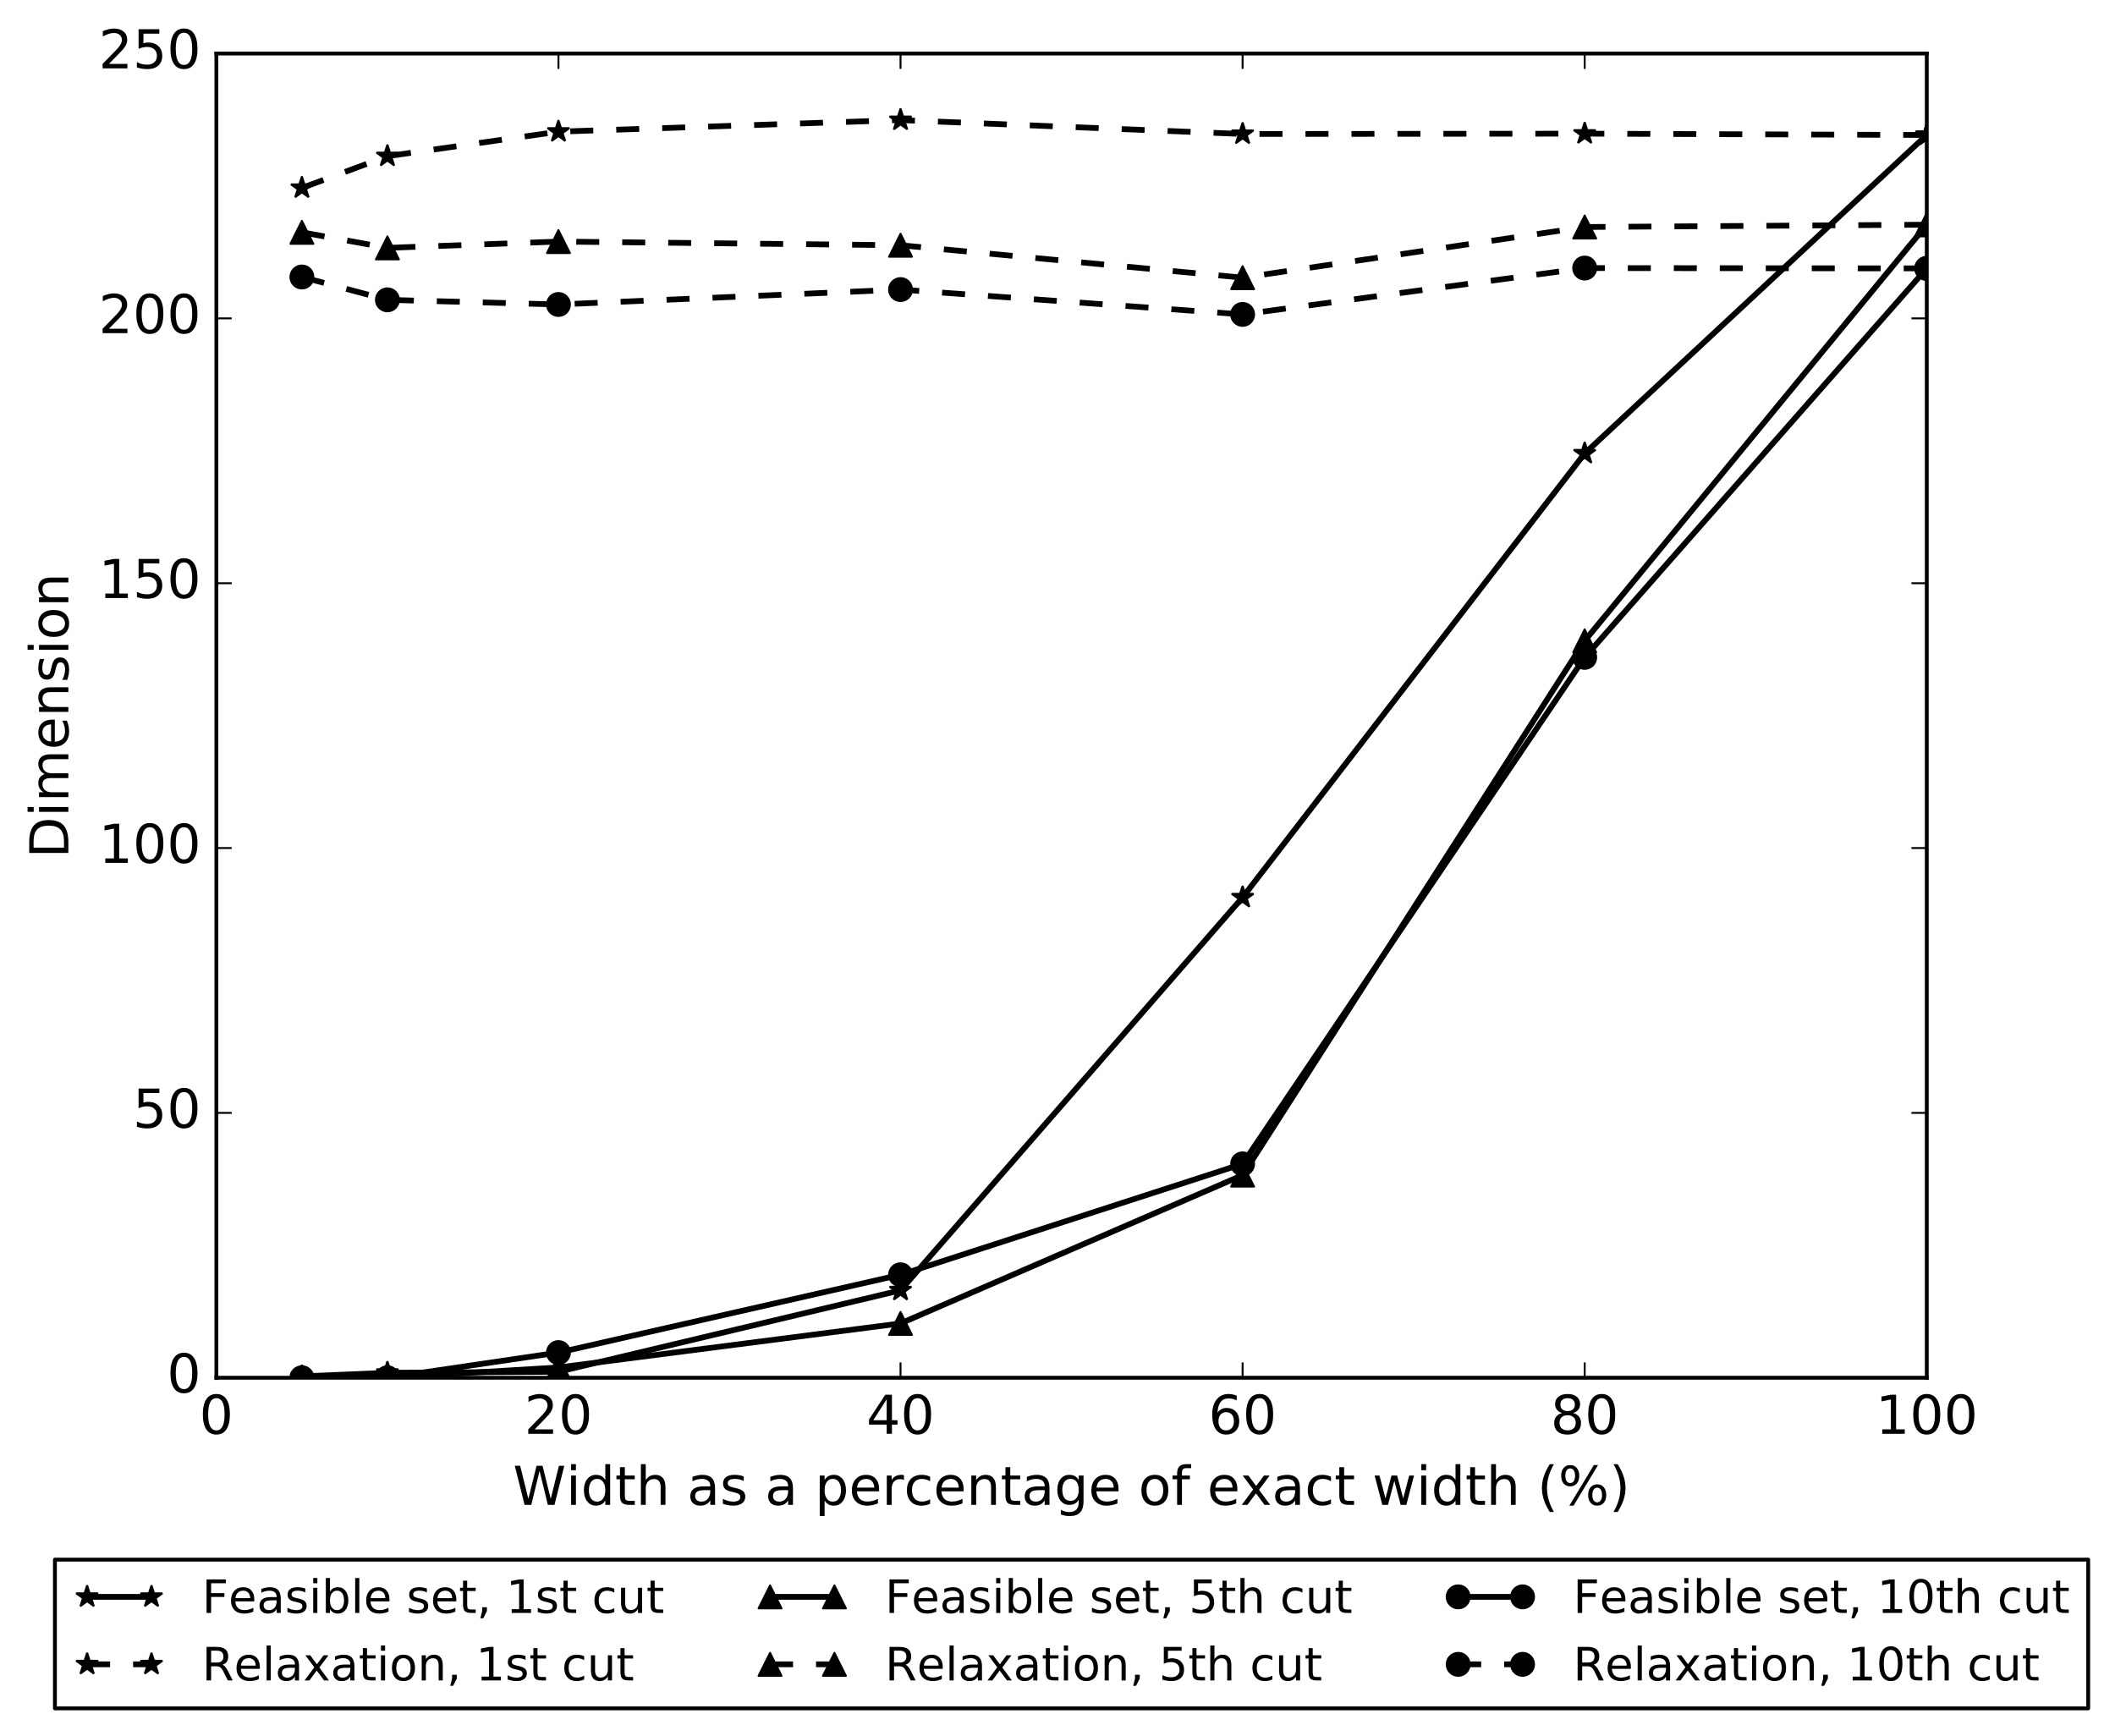 <?xml version="1.0" encoding="utf-8" standalone="no"?>
<!DOCTYPE svg PUBLIC "-//W3C//DTD SVG 1.1//EN"
  "http://www.w3.org/Graphics/SVG/1.1/DTD/svg11.dtd">
<!-- Created with matplotlib (http://matplotlib.org/) -->
<svg height="453pt" version="1.1" viewBox="0 0 552 453" width="552pt" xmlns="http://www.w3.org/2000/svg" xmlns:xlink="http://www.w3.org/1999/xlink">
 <defs>
  <style type="text/css">
*{stroke-linecap:butt;stroke-linejoin:round;stroke-miterlimit:100000;}
  </style>
 </defs>
 <g id="figure_1">
  <g id="patch_1">
   <path d="M 0 453.097 
L 552.259 453.097 
L 552.259 -0 
L 0 -0 
z
" style="fill:#ffffff;"/>
  </g>
  <g id="axes_1">
   <g id="patch_2">
    <path d="M 56.472 359.575 
L 502.872 359.575 
L 502.872 13.975 
L 56.472 13.975 
z
" style="fill:#ffffff;"/>
   </g>
   <g id="line2d_1">
    <path clip-path="url(#pdaacdad140)" d="M 78.792 359.229 
L 101.112 358.279 
L 145.752 358.019 
L 235.032 336.765 
L 324.312 234.208 
L 413.592 118.346 
L 502.872 35.229 
" style="fill:none;stroke:#000000;stroke-linecap:round;stroke-width:1.5;"/>
    <defs>
     <path d="M 0 -3 
L -0.674 -0.927 
L -2.853 -0.927 
L -1.09 0.354 
L -1.763 2.427 
L -0 1.146 
L 1.763 2.427 
L 1.09 0.354 
L 2.853 -0.927 
L 0.674 -0.927 
z
" id="m566829f3aa" style="stroke:#000000;stroke-linejoin:bevel;stroke-width:0.5;"/>
    </defs>
    <g clip-path="url(#pdaacdad140)">
     <use style="stroke:#000000;stroke-linejoin:bevel;stroke-width:0.5;" x="78.792" xlink:href="#m566829f3aa" y="359.229"/>
     <use style="stroke:#000000;stroke-linejoin:bevel;stroke-width:0.5;" x="101.112" xlink:href="#m566829f3aa" y="358.279"/>
     <use style="stroke:#000000;stroke-linejoin:bevel;stroke-width:0.5;" x="145.752" xlink:href="#m566829f3aa" y="358.019"/>
     <use style="stroke:#000000;stroke-linejoin:bevel;stroke-width:0.5;" x="235.032" xlink:href="#m566829f3aa" y="336.765"/>
     <use style="stroke:#000000;stroke-linejoin:bevel;stroke-width:0.5;" x="324.312" xlink:href="#m566829f3aa" y="234.208"/>
     <use style="stroke:#000000;stroke-linejoin:bevel;stroke-width:0.5;" x="413.592" xlink:href="#m566829f3aa" y="118.346"/>
     <use style="stroke:#000000;stroke-linejoin:bevel;stroke-width:0.5;" x="502.872" xlink:href="#m566829f3aa" y="35.229"/>
    </g>
   </g>
   <g id="line2d_2">
    <path clip-path="url(#pdaacdad140)" d="M 78.792 49.053 
L 101.112 40.759 
L 145.752 34.365 
L 235.032 31.341 
L 324.312 34.97 
L 413.592 34.883 
L 502.872 35.229 
" style="fill:none;stroke:#000000;stroke-dasharray:6,6;stroke-dashoffset:0.0;stroke-width:1.5;"/>
    <g clip-path="url(#pdaacdad140)">
     <use style="stroke:#000000;stroke-linejoin:bevel;stroke-width:0.5;" x="78.792" xlink:href="#m566829f3aa" y="49.053"/>
     <use style="stroke:#000000;stroke-linejoin:bevel;stroke-width:0.5;" x="101.112" xlink:href="#m566829f3aa" y="40.759"/>
     <use style="stroke:#000000;stroke-linejoin:bevel;stroke-width:0.5;" x="145.752" xlink:href="#m566829f3aa" y="34.365"/>
     <use style="stroke:#000000;stroke-linejoin:bevel;stroke-width:0.5;" x="235.032" xlink:href="#m566829f3aa" y="31.341"/>
     <use style="stroke:#000000;stroke-linejoin:bevel;stroke-width:0.5;" x="324.312" xlink:href="#m566829f3aa" y="34.97"/>
     <use style="stroke:#000000;stroke-linejoin:bevel;stroke-width:0.5;" x="413.592" xlink:href="#m566829f3aa" y="34.883"/>
     <use style="stroke:#000000;stroke-linejoin:bevel;stroke-width:0.5;" x="502.872" xlink:href="#m566829f3aa" y="35.229"/>
    </g>
   </g>
   <g id="line2d_3">
    <path clip-path="url(#pdaacdad140)" d="M 78.792 359.575 
L 101.112 359.575 
L 145.752 356.896 
L 235.032 345.405 
L 324.312 306.698 
L 413.592 167.248 
L 502.872 58.643 
" style="fill:none;stroke:#000000;stroke-linecap:round;stroke-width:1.5;"/>
    <defs>
     <path d="M 0 -3 
L -3 3 
L 3 3 
z
" id="m445c140afd" style="stroke:#000000;stroke-linejoin:miter;stroke-width:0.5;"/>
    </defs>
    <g clip-path="url(#pdaacdad140)">
     <use style="stroke:#000000;stroke-linejoin:miter;stroke-width:0.5;" x="78.792" xlink:href="#m445c140afd" y="359.575"/>
     <use style="stroke:#000000;stroke-linejoin:miter;stroke-width:0.5;" x="101.112" xlink:href="#m445c140afd" y="359.575"/>
     <use style="stroke:#000000;stroke-linejoin:miter;stroke-width:0.5;" x="145.752" xlink:href="#m445c140afd" y="356.896"/>
     <use style="stroke:#000000;stroke-linejoin:miter;stroke-width:0.5;" x="235.032" xlink:href="#m445c140afd" y="345.405"/>
     <use style="stroke:#000000;stroke-linejoin:miter;stroke-width:0.5;" x="324.312" xlink:href="#m445c140afd" y="306.698"/>
     <use style="stroke:#000000;stroke-linejoin:miter;stroke-width:0.5;" x="413.592" xlink:href="#m445c140afd" y="167.248"/>
     <use style="stroke:#000000;stroke-linejoin:miter;stroke-width:0.5;" x="502.872" xlink:href="#m445c140afd" y="58.643"/>
    </g>
   </g>
   <g id="line2d_4">
    <path clip-path="url(#pdaacdad140)" d="M 78.792 60.631 
L 101.112 64.691 
L 145.752 63.05 
L 235.032 64 
L 324.312 72.467 
L 413.592 59.248 
L 502.872 58.643 
" style="fill:none;stroke:#000000;stroke-dasharray:6,6;stroke-dashoffset:0.0;stroke-width:1.5;"/>
    <g clip-path="url(#pdaacdad140)">
     <use style="stroke:#000000;stroke-linejoin:miter;stroke-width:0.5;" x="78.792" xlink:href="#m445c140afd" y="60.631"/>
     <use style="stroke:#000000;stroke-linejoin:miter;stroke-width:0.5;" x="101.112" xlink:href="#m445c140afd" y="64.691"/>
     <use style="stroke:#000000;stroke-linejoin:miter;stroke-width:0.5;" x="145.752" xlink:href="#m445c140afd" y="63.05"/>
     <use style="stroke:#000000;stroke-linejoin:miter;stroke-width:0.5;" x="235.032" xlink:href="#m445c140afd" y="64"/>
     <use style="stroke:#000000;stroke-linejoin:miter;stroke-width:0.5;" x="324.312" xlink:href="#m445c140afd" y="72.467"/>
     <use style="stroke:#000000;stroke-linejoin:miter;stroke-width:0.5;" x="413.592" xlink:href="#m445c140afd" y="59.248"/>
     <use style="stroke:#000000;stroke-linejoin:miter;stroke-width:0.5;" x="502.872" xlink:href="#m445c140afd" y="58.643"/>
    </g>
   </g>
   <g id="line2d_5">
    <path clip-path="url(#pdaacdad140)" d="M 78.792 359.575 
L 101.112 359.575 
L 145.752 353.008 
L 235.032 332.704 
L 324.312 303.76 
L 413.592 171.568 
L 502.872 70.048 
" style="fill:none;stroke:#000000;stroke-linecap:round;stroke-width:1.5;"/>
    <defs>
     <path d="M 0 3 
C 0.796 3 1.559 2.684 2.121 2.121 
C 2.684 1.559 3 0.796 3 0 
C 3 -0.796 2.684 -1.559 2.121 -2.121 
C 1.559 -2.684 0.796 -3 0 -3 
C -0.796 -3 -1.559 -2.684 -2.121 -2.121 
C -2.684 -1.559 -3 -0.796 -3 0 
C -3 0.796 -2.684 1.559 -2.121 2.121 
C -1.559 2.684 -0.796 3 0 3 
z
" id="m421a8155ed" style="stroke:#000000;stroke-width:0.5;"/>
    </defs>
    <g clip-path="url(#pdaacdad140)">
     <use style="stroke:#000000;stroke-width:0.5;" x="78.792" xlink:href="#m421a8155ed" y="359.575"/>
     <use style="stroke:#000000;stroke-width:0.5;" x="101.112" xlink:href="#m421a8155ed" y="359.575"/>
     <use style="stroke:#000000;stroke-width:0.5;" x="145.752" xlink:href="#m421a8155ed" y="353.008"/>
     <use style="stroke:#000000;stroke-width:0.5;" x="235.032" xlink:href="#m421a8155ed" y="332.704"/>
     <use style="stroke:#000000;stroke-width:0.5;" x="324.312" xlink:href="#m421a8155ed" y="303.76"/>
     <use style="stroke:#000000;stroke-width:0.5;" x="413.592" xlink:href="#m421a8155ed" y="171.568"/>
     <use style="stroke:#000000;stroke-width:0.5;" x="502.872" xlink:href="#m421a8155ed" y="70.048"/>
    </g>
   </g>
   <g id="line2d_6">
    <path clip-path="url(#pdaacdad140)" d="M 78.792 72.295 
L 101.112 78.256 
L 145.752 79.466 
L 235.032 75.578 
L 324.312 82.058 
L 413.592 69.962 
L 502.872 70.048 
" style="fill:none;stroke:#000000;stroke-dasharray:6,6;stroke-dashoffset:0.0;stroke-width:1.5;"/>
    <g clip-path="url(#pdaacdad140)">
     <use style="stroke:#000000;stroke-width:0.5;" x="78.792" xlink:href="#m421a8155ed" y="72.295"/>
     <use style="stroke:#000000;stroke-width:0.5;" x="101.112" xlink:href="#m421a8155ed" y="78.256"/>
     <use style="stroke:#000000;stroke-width:0.5;" x="145.752" xlink:href="#m421a8155ed" y="79.466"/>
     <use style="stroke:#000000;stroke-width:0.5;" x="235.032" xlink:href="#m421a8155ed" y="75.578"/>
     <use style="stroke:#000000;stroke-width:0.5;" x="324.312" xlink:href="#m421a8155ed" y="82.058"/>
     <use style="stroke:#000000;stroke-width:0.5;" x="413.592" xlink:href="#m421a8155ed" y="69.962"/>
     <use style="stroke:#000000;stroke-width:0.5;" x="502.872" xlink:href="#m421a8155ed" y="70.048"/>
    </g>
   </g>
   <g id="patch_3">
    <path d="M 56.472 13.975 
L 502.872 13.975 
" style="fill:none;stroke:#000000;stroke-linecap:square;stroke-linejoin:miter;"/>
   </g>
   <g id="patch_4">
    <path d="M 502.872 359.575 
L 502.872 13.975 
" style="fill:none;stroke:#000000;stroke-linecap:square;stroke-linejoin:miter;"/>
   </g>
   <g id="patch_5">
    <path d="M 56.472 359.575 
L 502.872 359.575 
" style="fill:none;stroke:#000000;stroke-linecap:square;stroke-linejoin:miter;"/>
   </g>
   <g id="patch_6">
    <path d="M 56.472 359.575 
L 56.472 13.975 
" style="fill:none;stroke:#000000;stroke-linecap:square;stroke-linejoin:miter;"/>
   </g>
   <g id="matplotlib.axis_1">
    <g id="xtick_1">
     <g id="line2d_7">
      <defs>
       <path d="M 0 0 
L 0 -4 
" id="m28aece5204" style="stroke:#000000;stroke-width:0.5;"/>
      </defs>
      <g>
       <use style="stroke:#000000;stroke-width:0.5;" x="56.472" xlink:href="#m28aece5204" y="359.575"/>
      </g>
     </g>
     <g id="line2d_8">
      <defs>
       <path d="M 0 0 
L 0 4 
" id="ma432ca78ce" style="stroke:#000000;stroke-width:0.5;"/>
      </defs>
      <g>
       <use style="stroke:#000000;stroke-width:0.5;" x="56.472" xlink:href="#ma432ca78ce" y="13.975"/>
      </g>
     </g>
     <g id="text_1">
      <!-- 0 -->
      <defs>
       <path d="M 31.781 66.406 
Q 24.172 66.406 20.328 58.906 
Q 16.5 51.422 16.5 36.375 
Q 16.5 21.391 20.328 13.891 
Q 24.172 6.391 31.781 6.391 
Q 39.453 6.391 43.281 13.891 
Q 47.125 21.391 47.125 36.375 
Q 47.125 51.422 43.281 58.906 
Q 39.453 66.406 31.781 66.406 
M 31.781 74.219 
Q 44.047 74.219 50.516 64.516 
Q 56.984 54.828 56.984 36.375 
Q 56.984 17.969 50.516 8.266 
Q 44.047 -1.422 31.781 -1.422 
Q 19.531 -1.422 13.062 8.266 
Q 6.594 17.969 6.594 36.375 
Q 6.594 54.828 13.062 64.516 
Q 19.531 74.219 31.781 74.219 
" id="BitstreamVeraSans-Roman-30"/>
      </defs>
      <g transform="translate(52.018 374.212)scale(0.14 -0.14)">
       <use xlink:href="#BitstreamVeraSans-Roman-30"/>
      </g>
     </g>
    </g>
    <g id="xtick_2">
     <g id="line2d_9">
      <g>
       <use style="stroke:#000000;stroke-width:0.5;" x="145.752" xlink:href="#m28aece5204" y="359.575"/>
      </g>
     </g>
     <g id="line2d_10">
      <g>
       <use style="stroke:#000000;stroke-width:0.5;" x="145.752" xlink:href="#ma432ca78ce" y="13.975"/>
      </g>
     </g>
     <g id="text_2">
      <!-- 20 -->
      <defs>
       <path d="M 19.188 8.297 
L 53.609 8.297 
L 53.609 0 
L 7.328 0 
L 7.328 8.297 
Q 12.938 14.109 22.625 23.891 
Q 32.328 33.688 34.812 36.531 
Q 39.547 41.844 41.422 45.531 
Q 43.312 49.219 43.312 52.781 
Q 43.312 58.594 39.234 62.25 
Q 35.156 65.922 28.609 65.922 
Q 23.969 65.922 18.812 64.312 
Q 13.672 62.703 7.812 59.422 
L 7.812 69.391 
Q 13.766 71.781 18.938 73 
Q 24.125 74.219 28.422 74.219 
Q 39.75 74.219 46.484 68.547 
Q 53.219 62.891 53.219 53.422 
Q 53.219 48.922 51.531 44.891 
Q 49.859 40.875 45.406 35.406 
Q 44.188 33.984 37.641 27.219 
Q 31.109 20.453 19.188 8.297 
" id="BitstreamVeraSans-Roman-32"/>
      </defs>
      <g transform="translate(136.844 374.212)scale(0.14 -0.14)">
       <use xlink:href="#BitstreamVeraSans-Roman-32"/>
       <use x="63.623" xlink:href="#BitstreamVeraSans-Roman-30"/>
      </g>
     </g>
    </g>
    <g id="xtick_3">
     <g id="line2d_11">
      <g>
       <use style="stroke:#000000;stroke-width:0.5;" x="235.032" xlink:href="#m28aece5204" y="359.575"/>
      </g>
     </g>
     <g id="line2d_12">
      <g>
       <use style="stroke:#000000;stroke-width:0.5;" x="235.032" xlink:href="#ma432ca78ce" y="13.975"/>
      </g>
     </g>
     <g id="text_3">
      <!-- 40 -->
      <defs>
       <path d="M 37.797 64.312 
L 12.891 25.391 
L 37.797 25.391 
z
M 35.203 72.906 
L 47.609 72.906 
L 47.609 25.391 
L 58.016 25.391 
L 58.016 17.188 
L 47.609 17.188 
L 47.609 0 
L 37.797 0 
L 37.797 17.188 
L 4.891 17.188 
L 4.891 26.703 
z
" id="BitstreamVeraSans-Roman-34"/>
      </defs>
      <g transform="translate(226.124 374.212)scale(0.14 -0.14)">
       <use xlink:href="#BitstreamVeraSans-Roman-34"/>
       <use x="63.623" xlink:href="#BitstreamVeraSans-Roman-30"/>
      </g>
     </g>
    </g>
    <g id="xtick_4">
     <g id="line2d_13">
      <g>
       <use style="stroke:#000000;stroke-width:0.5;" x="324.312" xlink:href="#m28aece5204" y="359.575"/>
      </g>
     </g>
     <g id="line2d_14">
      <g>
       <use style="stroke:#000000;stroke-width:0.5;" x="324.312" xlink:href="#ma432ca78ce" y="13.975"/>
      </g>
     </g>
     <g id="text_4">
      <!-- 60 -->
      <defs>
       <path d="M 33.016 40.375 
Q 26.375 40.375 22.484 35.828 
Q 18.609 31.297 18.609 23.391 
Q 18.609 15.531 22.484 10.953 
Q 26.375 6.391 33.016 6.391 
Q 39.656 6.391 43.531 10.953 
Q 47.406 15.531 47.406 23.391 
Q 47.406 31.297 43.531 35.828 
Q 39.656 40.375 33.016 40.375 
M 52.594 71.297 
L 52.594 62.312 
Q 48.875 64.062 45.094 64.984 
Q 41.312 65.922 37.594 65.922 
Q 27.828 65.922 22.672 59.328 
Q 17.531 52.734 16.797 39.406 
Q 19.672 43.656 24.016 45.922 
Q 28.375 48.188 33.594 48.188 
Q 44.578 48.188 50.953 41.516 
Q 57.328 34.859 57.328 23.391 
Q 57.328 12.156 50.688 5.359 
Q 44.047 -1.422 33.016 -1.422 
Q 20.359 -1.422 13.672 8.266 
Q 6.984 17.969 6.984 36.375 
Q 6.984 53.656 15.188 63.938 
Q 23.391 74.219 37.203 74.219 
Q 40.922 74.219 44.703 73.484 
Q 48.484 72.75 52.594 71.297 
" id="BitstreamVeraSans-Roman-36"/>
      </defs>
      <g transform="translate(315.404 374.212)scale(0.14 -0.14)">
       <use xlink:href="#BitstreamVeraSans-Roman-36"/>
       <use x="63.623" xlink:href="#BitstreamVeraSans-Roman-30"/>
      </g>
     </g>
    </g>
    <g id="xtick_5">
     <g id="line2d_15">
      <g>
       <use style="stroke:#000000;stroke-width:0.5;" x="413.592" xlink:href="#m28aece5204" y="359.575"/>
      </g>
     </g>
     <g id="line2d_16">
      <g>
       <use style="stroke:#000000;stroke-width:0.5;" x="413.592" xlink:href="#ma432ca78ce" y="13.975"/>
      </g>
     </g>
     <g id="text_5">
      <!-- 80 -->
      <defs>
       <path d="M 31.781 34.625 
Q 24.75 34.625 20.719 30.859 
Q 16.703 27.094 16.703 20.516 
Q 16.703 13.922 20.719 10.156 
Q 24.75 6.391 31.781 6.391 
Q 38.812 6.391 42.859 10.172 
Q 46.922 13.969 46.922 20.516 
Q 46.922 27.094 42.891 30.859 
Q 38.875 34.625 31.781 34.625 
M 21.922 38.812 
Q 15.578 40.375 12.031 44.719 
Q 8.5 49.078 8.5 55.328 
Q 8.5 64.062 14.719 69.141 
Q 20.953 74.219 31.781 74.219 
Q 42.672 74.219 48.875 69.141 
Q 55.078 64.062 55.078 55.328 
Q 55.078 49.078 51.531 44.719 
Q 48 40.375 41.703 38.812 
Q 48.828 37.156 52.797 32.312 
Q 56.781 27.484 56.781 20.516 
Q 56.781 9.906 50.312 4.234 
Q 43.844 -1.422 31.781 -1.422 
Q 19.734 -1.422 13.25 4.234 
Q 6.781 9.906 6.781 20.516 
Q 6.781 27.484 10.781 32.312 
Q 14.797 37.156 21.922 38.812 
M 18.312 54.391 
Q 18.312 48.734 21.844 45.562 
Q 25.391 42.391 31.781 42.391 
Q 38.141 42.391 41.719 45.562 
Q 45.312 48.734 45.312 54.391 
Q 45.312 60.062 41.719 63.234 
Q 38.141 66.406 31.781 66.406 
Q 25.391 66.406 21.844 63.234 
Q 18.312 60.062 18.312 54.391 
" id="BitstreamVeraSans-Roman-38"/>
      </defs>
      <g transform="translate(404.684 374.212)scale(0.14 -0.14)">
       <use xlink:href="#BitstreamVeraSans-Roman-38"/>
       <use x="63.623" xlink:href="#BitstreamVeraSans-Roman-30"/>
      </g>
     </g>
    </g>
    <g id="xtick_6">
     <g id="line2d_17">
      <g>
       <use style="stroke:#000000;stroke-width:0.5;" x="502.872" xlink:href="#m28aece5204" y="359.575"/>
      </g>
     </g>
     <g id="line2d_18">
      <g>
       <use style="stroke:#000000;stroke-width:0.5;" x="502.872" xlink:href="#ma432ca78ce" y="13.975"/>
      </g>
     </g>
     <g id="text_6">
      <!-- 100 -->
      <defs>
       <path d="M 12.406 8.297 
L 28.516 8.297 
L 28.516 63.922 
L 10.984 60.406 
L 10.984 69.391 
L 28.422 72.906 
L 38.281 72.906 
L 38.281 8.297 
L 54.391 8.297 
L 54.391 0 
L 12.406 0 
z
" id="BitstreamVeraSans-Roman-31"/>
      </defs>
      <g transform="translate(489.511 374.212)scale(0.14 -0.14)">
       <use xlink:href="#BitstreamVeraSans-Roman-31"/>
       <use x="63.623" xlink:href="#BitstreamVeraSans-Roman-30"/>
       <use x="127.246" xlink:href="#BitstreamVeraSans-Roman-30"/>
      </g>
     </g>
    </g>
    <g id="text_7">
     <!-- Width as a percentage of exact width (%) -->
     <defs>
      <path id="BitstreamVeraSans-Roman-20"/>
      <path d="M 72.703 32.078 
Q 68.453 32.078 66.031 28.469 
Q 63.625 24.859 63.625 18.406 
Q 63.625 12.062 66.031 8.422 
Q 68.453 4.781 72.703 4.781 
Q 76.859 4.781 79.266 8.422 
Q 81.688 12.062 81.688 18.406 
Q 81.688 24.812 79.266 28.438 
Q 76.859 32.078 72.703 32.078 
M 72.703 38.281 
Q 80.422 38.281 84.953 32.906 
Q 89.5 27.547 89.5 18.406 
Q 89.5 9.281 84.938 3.922 
Q 80.375 -1.422 72.703 -1.422 
Q 64.891 -1.422 60.344 3.922 
Q 55.812 9.281 55.812 18.406 
Q 55.812 27.594 60.375 32.938 
Q 64.938 38.281 72.703 38.281 
M 22.312 68.016 
Q 18.109 68.016 15.688 64.375 
Q 13.281 60.75 13.281 54.391 
Q 13.281 47.953 15.672 44.328 
Q 18.062 40.719 22.312 40.719 
Q 26.562 40.719 28.969 44.328 
Q 31.391 47.953 31.391 54.391 
Q 31.391 60.688 28.953 64.344 
Q 26.516 68.016 22.312 68.016 
M 66.406 74.219 
L 74.219 74.219 
L 28.609 -1.422 
L 20.797 -1.422 
z
M 22.312 74.219 
Q 30.031 74.219 34.609 68.875 
Q 39.203 63.531 39.203 54.391 
Q 39.203 45.172 34.641 39.844 
Q 30.078 34.516 22.312 34.516 
Q 14.547 34.516 10.031 39.859 
Q 5.516 45.219 5.516 54.391 
Q 5.516 63.484 10.047 68.844 
Q 14.594 74.219 22.312 74.219 
" id="BitstreamVeraSans-Roman-25"/>
      <path d="M 54.891 54.688 
L 35.109 28.078 
L 55.906 0 
L 45.312 0 
L 29.391 21.484 
L 13.484 0 
L 2.875 0 
L 24.125 28.609 
L 4.688 54.688 
L 15.281 54.688 
L 29.781 35.203 
L 44.281 54.688 
z
" id="BitstreamVeraSans-Roman-78"/>
      <path d="M 54.891 33.016 
L 54.891 0 
L 45.906 0 
L 45.906 32.719 
Q 45.906 40.484 42.875 44.328 
Q 39.844 48.188 33.797 48.188 
Q 26.516 48.188 22.312 43.547 
Q 18.109 38.922 18.109 30.906 
L 18.109 0 
L 9.078 0 
L 9.078 54.688 
L 18.109 54.688 
L 18.109 46.188 
Q 21.344 51.125 25.703 53.562 
Q 30.078 56 35.797 56 
Q 45.219 56 50.047 50.172 
Q 54.891 44.344 54.891 33.016 
" id="BitstreamVeraSans-Roman-6e"/>
      <path d="M 41.109 46.297 
Q 39.594 47.172 37.812 47.578 
Q 36.031 48 33.891 48 
Q 26.266 48 22.188 43.047 
Q 18.109 38.094 18.109 28.812 
L 18.109 0 
L 9.078 0 
L 9.078 54.688 
L 18.109 54.688 
L 18.109 46.188 
Q 20.953 51.172 25.484 53.578 
Q 30.031 56 36.531 56 
Q 37.453 56 38.578 55.875 
Q 39.703 55.766 41.062 55.516 
z
" id="BitstreamVeraSans-Roman-72"/>
      <path d="M 30.609 48.391 
Q 23.391 48.391 19.188 42.75 
Q 14.984 37.109 14.984 27.297 
Q 14.984 17.484 19.156 11.844 
Q 23.344 6.203 30.609 6.203 
Q 37.797 6.203 41.984 11.859 
Q 46.188 17.531 46.188 27.297 
Q 46.188 37.016 41.984 42.703 
Q 37.797 48.391 30.609 48.391 
M 30.609 56 
Q 42.328 56 49.016 48.375 
Q 55.719 40.766 55.719 27.297 
Q 55.719 13.875 49.016 6.219 
Q 42.328 -1.422 30.609 -1.422 
Q 18.844 -1.422 12.172 6.219 
Q 5.516 13.875 5.516 27.297 
Q 5.516 40.766 12.172 48.375 
Q 18.844 56 30.609 56 
" id="BitstreamVeraSans-Roman-6f"/>
      <path d="M 31 75.875 
Q 24.469 64.656 21.281 53.656 
Q 18.109 42.672 18.109 31.391 
Q 18.109 20.125 21.312 9.062 
Q 24.516 -2 31 -13.188 
L 23.188 -13.188 
Q 15.875 -1.703 12.234 9.375 
Q 8.594 20.453 8.594 31.391 
Q 8.594 42.281 12.203 53.312 
Q 15.828 64.359 23.188 75.875 
z
" id="BitstreamVeraSans-Roman-28"/>
      <path d="M 4.203 54.688 
L 13.188 54.688 
L 24.422 12.016 
L 35.594 54.688 
L 46.188 54.688 
L 57.422 12.016 
L 68.609 54.688 
L 77.594 54.688 
L 63.281 0 
L 52.688 0 
L 40.922 44.828 
L 29.109 0 
L 18.5 0 
z
" id="BitstreamVeraSans-Roman-77"/>
      <path d="M 8.016 75.875 
L 15.828 75.875 
Q 23.141 64.359 26.781 53.312 
Q 30.422 42.281 30.422 31.391 
Q 30.422 20.453 26.781 9.375 
Q 23.141 -1.703 15.828 -13.188 
L 8.016 -13.188 
Q 14.5 -2 17.703 9.062 
Q 20.906 20.125 20.906 31.391 
Q 20.906 42.672 17.703 53.656 
Q 14.5 64.656 8.016 75.875 
" id="BitstreamVeraSans-Roman-29"/>
      <path d="M 45.406 27.984 
Q 45.406 37.75 41.375 43.109 
Q 37.359 48.484 30.078 48.484 
Q 22.859 48.484 18.828 43.109 
Q 14.797 37.75 14.797 27.984 
Q 14.797 18.266 18.828 12.891 
Q 22.859 7.516 30.078 7.516 
Q 37.359 7.516 41.375 12.891 
Q 45.406 18.266 45.406 27.984 
M 54.391 6.781 
Q 54.391 -7.172 48.188 -13.984 
Q 42 -20.797 29.203 -20.797 
Q 24.469 -20.797 20.266 -20.094 
Q 16.062 -19.391 12.109 -17.922 
L 12.109 -9.188 
Q 16.062 -11.328 19.922 -12.344 
Q 23.781 -13.375 27.781 -13.375 
Q 36.625 -13.375 41.016 -8.766 
Q 45.406 -4.156 45.406 5.172 
L 45.406 9.625 
Q 42.625 4.781 38.281 2.391 
Q 33.938 0 27.875 0 
Q 17.828 0 11.672 7.656 
Q 5.516 15.328 5.516 27.984 
Q 5.516 40.672 11.672 48.328 
Q 17.828 56 27.875 56 
Q 33.938 56 38.281 53.609 
Q 42.625 51.219 45.406 46.391 
L 45.406 54.688 
L 54.391 54.688 
z
" id="BitstreamVeraSans-Roman-67"/>
      <path d="M 9.422 54.688 
L 18.406 54.688 
L 18.406 0 
L 9.422 0 
z
M 9.422 75.984 
L 18.406 75.984 
L 18.406 64.594 
L 9.422 64.594 
z
" id="BitstreamVeraSans-Roman-69"/>
      <path d="M 54.891 33.016 
L 54.891 0 
L 45.906 0 
L 45.906 32.719 
Q 45.906 40.484 42.875 44.328 
Q 39.844 48.188 33.797 48.188 
Q 26.516 48.188 22.312 43.547 
Q 18.109 38.922 18.109 30.906 
L 18.109 0 
L 9.078 0 
L 9.078 75.984 
L 18.109 75.984 
L 18.109 46.188 
Q 21.344 51.125 25.703 53.562 
Q 30.078 56 35.797 56 
Q 45.219 56 50.047 50.172 
Q 54.891 44.344 54.891 33.016 
" id="BitstreamVeraSans-Roman-68"/>
      <path d="M 48.781 52.594 
L 48.781 44.188 
Q 44.969 46.297 41.141 47.344 
Q 37.312 48.391 33.406 48.391 
Q 24.656 48.391 19.812 42.844 
Q 14.984 37.312 14.984 27.297 
Q 14.984 17.281 19.812 11.734 
Q 24.656 6.203 33.406 6.203 
Q 37.312 6.203 41.141 7.25 
Q 44.969 8.297 48.781 10.406 
L 48.781 2.094 
Q 45.016 0.344 40.984 -0.531 
Q 36.969 -1.422 32.422 -1.422 
Q 20.062 -1.422 12.781 6.344 
Q 5.516 14.109 5.516 27.297 
Q 5.516 40.672 12.859 48.328 
Q 20.219 56 33.016 56 
Q 37.156 56 41.109 55.141 
Q 45.062 54.297 48.781 52.594 
" id="BitstreamVeraSans-Roman-63"/>
      <path d="M 3.328 72.906 
L 13.281 72.906 
L 28.609 11.281 
L 43.891 72.906 
L 54.984 72.906 
L 70.312 11.281 
L 85.594 72.906 
L 95.609 72.906 
L 77.297 0 
L 64.891 0 
L 49.516 63.281 
L 33.984 0 
L 21.578 0 
z
" id="BitstreamVeraSans-Roman-57"/>
      <path d="M 56.203 29.594 
L 56.203 25.203 
L 14.891 25.203 
Q 15.484 15.922 20.484 11.062 
Q 25.484 6.203 34.422 6.203 
Q 39.594 6.203 44.453 7.469 
Q 49.312 8.734 54.109 11.281 
L 54.109 2.781 
Q 49.266 0.734 44.188 -0.344 
Q 39.109 -1.422 33.891 -1.422 
Q 20.797 -1.422 13.156 6.188 
Q 5.516 13.812 5.516 26.812 
Q 5.516 40.234 12.766 48.109 
Q 20.016 56 32.328 56 
Q 43.359 56 49.781 48.891 
Q 56.203 41.797 56.203 29.594 
M 47.219 32.234 
Q 47.125 39.594 43.094 43.984 
Q 39.062 48.391 32.422 48.391 
Q 24.906 48.391 20.391 44.141 
Q 15.875 39.891 15.188 32.172 
z
" id="BitstreamVeraSans-Roman-65"/>
      <path d="M 45.406 46.391 
L 45.406 75.984 
L 54.391 75.984 
L 54.391 0 
L 45.406 0 
L 45.406 8.203 
Q 42.578 3.328 38.25 0.953 
Q 33.938 -1.422 27.875 -1.422 
Q 17.969 -1.422 11.734 6.484 
Q 5.516 14.406 5.516 27.297 
Q 5.516 40.188 11.734 48.094 
Q 17.969 56 27.875 56 
Q 33.938 56 38.25 53.625 
Q 42.578 51.266 45.406 46.391 
M 14.797 27.297 
Q 14.797 17.391 18.875 11.75 
Q 22.953 6.109 30.078 6.109 
Q 37.203 6.109 41.297 11.75 
Q 45.406 17.391 45.406 27.297 
Q 45.406 37.203 41.297 42.844 
Q 37.203 48.484 30.078 48.484 
Q 22.953 48.484 18.875 42.844 
Q 14.797 37.203 14.797 27.297 
" id="BitstreamVeraSans-Roman-64"/>
      <path d="M 18.312 70.219 
L 18.312 54.688 
L 36.812 54.688 
L 36.812 47.703 
L 18.312 47.703 
L 18.312 18.016 
Q 18.312 11.328 20.141 9.422 
Q 21.969 7.516 27.594 7.516 
L 36.812 7.516 
L 36.812 0 
L 27.594 0 
Q 17.188 0 13.234 3.875 
Q 9.281 7.766 9.281 18.016 
L 9.281 47.703 
L 2.688 47.703 
L 2.688 54.688 
L 9.281 54.688 
L 9.281 70.219 
z
" id="BitstreamVeraSans-Roman-74"/>
      <path d="M 37.109 75.984 
L 37.109 68.5 
L 28.516 68.5 
Q 23.688 68.5 21.797 66.547 
Q 19.922 64.594 19.922 59.516 
L 19.922 54.688 
L 34.719 54.688 
L 34.719 47.703 
L 19.922 47.703 
L 19.922 0 
L 10.891 0 
L 10.891 47.703 
L 2.297 47.703 
L 2.297 54.688 
L 10.891 54.688 
L 10.891 58.5 
Q 10.891 67.625 15.141 71.797 
Q 19.391 75.984 28.609 75.984 
z
" id="BitstreamVeraSans-Roman-66"/>
      <path d="M 34.281 27.484 
Q 23.391 27.484 19.188 25 
Q 14.984 22.516 14.984 16.5 
Q 14.984 11.719 18.141 8.906 
Q 21.297 6.109 26.703 6.109 
Q 34.188 6.109 38.703 11.406 
Q 43.219 16.703 43.219 25.484 
L 43.219 27.484 
z
M 52.203 31.203 
L 52.203 0 
L 43.219 0 
L 43.219 8.297 
Q 40.141 3.328 35.547 0.953 
Q 30.953 -1.422 24.312 -1.422 
Q 15.922 -1.422 10.953 3.297 
Q 6 8.016 6 15.922 
Q 6 25.141 12.172 29.828 
Q 18.359 34.516 30.609 34.516 
L 43.219 34.516 
L 43.219 35.406 
Q 43.219 41.609 39.141 45 
Q 35.062 48.391 27.688 48.391 
Q 23 48.391 18.547 47.266 
Q 14.109 46.141 10.016 43.891 
L 10.016 52.203 
Q 14.938 54.109 19.578 55.047 
Q 24.219 56 28.609 56 
Q 40.484 56 46.344 49.844 
Q 52.203 43.703 52.203 31.203 
" id="BitstreamVeraSans-Roman-61"/>
      <path d="M 44.281 53.078 
L 44.281 44.578 
Q 40.484 46.531 36.375 47.5 
Q 32.281 48.484 27.875 48.484 
Q 21.188 48.484 17.844 46.438 
Q 14.5 44.391 14.5 40.281 
Q 14.5 37.156 16.891 35.375 
Q 19.281 33.594 26.516 31.984 
L 29.594 31.297 
Q 39.156 29.25 43.188 25.516 
Q 47.219 21.781 47.219 15.094 
Q 47.219 7.469 41.188 3.016 
Q 35.156 -1.422 24.609 -1.422 
Q 20.219 -1.422 15.453 -0.562 
Q 10.688 0.297 5.422 2 
L 5.422 11.281 
Q 10.406 8.688 15.234 7.391 
Q 20.062 6.109 24.812 6.109 
Q 31.156 6.109 34.562 8.281 
Q 37.984 10.453 37.984 14.406 
Q 37.984 18.062 35.516 20.016 
Q 33.062 21.969 24.703 23.781 
L 21.578 24.516 
Q 13.234 26.266 9.516 29.906 
Q 5.812 33.547 5.812 39.891 
Q 5.812 47.609 11.281 51.797 
Q 16.75 56 26.812 56 
Q 31.781 56 36.172 55.266 
Q 40.578 54.547 44.281 53.078 
" id="BitstreamVeraSans-Roman-73"/>
      <path d="M 18.109 8.203 
L 18.109 -20.797 
L 9.078 -20.797 
L 9.078 54.688 
L 18.109 54.688 
L 18.109 46.391 
Q 20.953 51.266 25.266 53.625 
Q 29.594 56 35.594 56 
Q 45.562 56 51.781 48.094 
Q 58.016 40.188 58.016 27.297 
Q 58.016 14.406 51.781 6.484 
Q 45.562 -1.422 35.594 -1.422 
Q 29.594 -1.422 25.266 0.953 
Q 20.953 3.328 18.109 8.203 
M 48.688 27.297 
Q 48.688 37.203 44.609 42.844 
Q 40.531 48.484 33.406 48.484 
Q 26.266 48.484 22.188 42.844 
Q 18.109 37.203 18.109 27.297 
Q 18.109 17.391 22.188 11.75 
Q 26.266 6.109 33.406 6.109 
Q 40.531 6.109 44.609 11.75 
Q 48.688 17.391 48.688 27.297 
" id="BitstreamVeraSans-Roman-70"/>
     </defs>
     <g transform="translate(133.895 392.762)scale(0.14 -0.14)">
      <use xlink:href="#BitstreamVeraSans-Roman-57"/>
      <use x="98.846" xlink:href="#BitstreamVeraSans-Roman-69"/>
      <use x="126.629" xlink:href="#BitstreamVeraSans-Roman-64"/>
      <use x="190.105" xlink:href="#BitstreamVeraSans-Roman-74"/>
      <use x="229.314" xlink:href="#BitstreamVeraSans-Roman-68"/>
      <use x="292.693" xlink:href="#BitstreamVeraSans-Roman-20"/>
      <use x="324.48" xlink:href="#BitstreamVeraSans-Roman-61"/>
      <use x="385.76" xlink:href="#BitstreamVeraSans-Roman-73"/>
      <use x="437.859" xlink:href="#BitstreamVeraSans-Roman-20"/>
      <use x="469.646" xlink:href="#BitstreamVeraSans-Roman-61"/>
      <use x="530.926" xlink:href="#BitstreamVeraSans-Roman-20"/>
      <use x="562.713" xlink:href="#BitstreamVeraSans-Roman-70"/>
      <use x="626.189" xlink:href="#BitstreamVeraSans-Roman-65"/>
      <use x="687.713" xlink:href="#BitstreamVeraSans-Roman-72"/>
      <use x="728.795" xlink:href="#BitstreamVeraSans-Roman-63"/>
      <use x="783.775" xlink:href="#BitstreamVeraSans-Roman-65"/>
      <use x="845.299" xlink:href="#BitstreamVeraSans-Roman-6e"/>
      <use x="908.678" xlink:href="#BitstreamVeraSans-Roman-74"/>
      <use x="947.887" xlink:href="#BitstreamVeraSans-Roman-61"/>
      <use x="1009.166" xlink:href="#BitstreamVeraSans-Roman-67"/>
      <use x="1072.643" xlink:href="#BitstreamVeraSans-Roman-65"/>
      <use x="1134.166" xlink:href="#BitstreamVeraSans-Roman-20"/>
      <use x="1165.953" xlink:href="#BitstreamVeraSans-Roman-6f"/>
      <use x="1227.135" xlink:href="#BitstreamVeraSans-Roman-66"/>
      <use x="1262.34" xlink:href="#BitstreamVeraSans-Roman-20"/>
      <use x="1294.127" xlink:href="#BitstreamVeraSans-Roman-65"/>
      <use x="1355.635" xlink:href="#BitstreamVeraSans-Roman-78"/>
      <use x="1414.814" xlink:href="#BitstreamVeraSans-Roman-61"/>
      <use x="1476.094" xlink:href="#BitstreamVeraSans-Roman-63"/>
      <use x="1531.074" xlink:href="#BitstreamVeraSans-Roman-74"/>
      <use x="1570.283" xlink:href="#BitstreamVeraSans-Roman-20"/>
      <use x="1602.07" xlink:href="#BitstreamVeraSans-Roman-77"/>
      <use x="1683.857" xlink:href="#BitstreamVeraSans-Roman-69"/>
      <use x="1711.641" xlink:href="#BitstreamVeraSans-Roman-64"/>
      <use x="1775.117" xlink:href="#BitstreamVeraSans-Roman-74"/>
      <use x="1814.326" xlink:href="#BitstreamVeraSans-Roman-68"/>
      <use x="1877.705" xlink:href="#BitstreamVeraSans-Roman-20"/>
      <use x="1909.492" xlink:href="#BitstreamVeraSans-Roman-28"/>
      <use x="1948.506" xlink:href="#BitstreamVeraSans-Roman-25"/>
      <use x="2043.525" xlink:href="#BitstreamVeraSans-Roman-29"/>
     </g>
    </g>
   </g>
   <g id="matplotlib.axis_2">
    <g id="ytick_1">
     <g id="line2d_19">
      <defs>
       <path d="M 0 0 
L 4 0 
" id="me1dafe22e6" style="stroke:#000000;stroke-width:0.5;"/>
      </defs>
      <g>
       <use style="stroke:#000000;stroke-width:0.5;" x="56.472" xlink:href="#me1dafe22e6" y="359.575"/>
      </g>
     </g>
     <g id="line2d_20">
      <defs>
       <path d="M 0 0 
L -4 0 
" id="mbff7603a29" style="stroke:#000000;stroke-width:0.5;"/>
      </defs>
      <g>
       <use style="stroke:#000000;stroke-width:0.5;" x="502.872" xlink:href="#mbff7603a29" y="359.575"/>
      </g>
     </g>
     <g id="text_8">
      <!-- 0 -->
      <g transform="translate(43.564 363.438)scale(0.14 -0.14)">
       <use xlink:href="#BitstreamVeraSans-Roman-30"/>
      </g>
     </g>
    </g>
    <g id="ytick_2">
     <g id="line2d_21">
      <g>
       <use style="stroke:#000000;stroke-width:0.5;" x="56.472" xlink:href="#me1dafe22e6" y="290.455"/>
      </g>
     </g>
     <g id="line2d_22">
      <g>
       <use style="stroke:#000000;stroke-width:0.5;" x="502.872" xlink:href="#mbff7603a29" y="290.455"/>
      </g>
     </g>
     <g id="text_9">
      <!-- 50 -->
      <defs>
       <path d="M 10.797 72.906 
L 49.516 72.906 
L 49.516 64.594 
L 19.828 64.594 
L 19.828 46.734 
Q 21.969 47.469 24.109 47.828 
Q 26.266 48.188 28.422 48.188 
Q 40.625 48.188 47.75 41.5 
Q 54.891 34.812 54.891 23.391 
Q 54.891 11.625 47.562 5.094 
Q 40.234 -1.422 26.906 -1.422 
Q 22.312 -1.422 17.547 -0.641 
Q 12.797 0.141 7.719 1.703 
L 7.719 11.625 
Q 12.109 9.234 16.797 8.062 
Q 21.484 6.891 26.703 6.891 
Q 35.156 6.891 40.078 11.328 
Q 45.016 15.766 45.016 23.391 
Q 45.016 31 40.078 35.438 
Q 35.156 39.891 26.703 39.891 
Q 22.75 39.891 18.812 39.016 
Q 14.891 38.141 10.797 36.281 
z
" id="BitstreamVeraSans-Roman-35"/>
      </defs>
      <g transform="translate(34.657 294.318)scale(0.14 -0.14)">
       <use xlink:href="#BitstreamVeraSans-Roman-35"/>
       <use x="63.623" xlink:href="#BitstreamVeraSans-Roman-30"/>
      </g>
     </g>
    </g>
    <g id="ytick_3">
     <g id="line2d_23">
      <g>
       <use style="stroke:#000000;stroke-width:0.5;" x="56.472" xlink:href="#me1dafe22e6" y="221.335"/>
      </g>
     </g>
     <g id="line2d_24">
      <g>
       <use style="stroke:#000000;stroke-width:0.5;" x="502.872" xlink:href="#mbff7603a29" y="221.335"/>
      </g>
     </g>
     <g id="text_10">
      <!-- 100 -->
      <g transform="translate(25.749 225.198)scale(0.14 -0.14)">
       <use xlink:href="#BitstreamVeraSans-Roman-31"/>
       <use x="63.623" xlink:href="#BitstreamVeraSans-Roman-30"/>
       <use x="127.246" xlink:href="#BitstreamVeraSans-Roman-30"/>
      </g>
     </g>
    </g>
    <g id="ytick_4">
     <g id="line2d_25">
      <g>
       <use style="stroke:#000000;stroke-width:0.5;" x="56.472" xlink:href="#me1dafe22e6" y="152.215"/>
      </g>
     </g>
     <g id="line2d_26">
      <g>
       <use style="stroke:#000000;stroke-width:0.5;" x="502.872" xlink:href="#mbff7603a29" y="152.215"/>
      </g>
     </g>
     <g id="text_11">
      <!-- 150 -->
      <g transform="translate(25.749 156.078)scale(0.14 -0.14)">
       <use xlink:href="#BitstreamVeraSans-Roman-31"/>
       <use x="63.623" xlink:href="#BitstreamVeraSans-Roman-35"/>
       <use x="127.246" xlink:href="#BitstreamVeraSans-Roman-30"/>
      </g>
     </g>
    </g>
    <g id="ytick_5">
     <g id="line2d_27">
      <g>
       <use style="stroke:#000000;stroke-width:0.5;" x="56.472" xlink:href="#me1dafe22e6" y="83.095"/>
      </g>
     </g>
     <g id="line2d_28">
      <g>
       <use style="stroke:#000000;stroke-width:0.5;" x="502.872" xlink:href="#mbff7603a29" y="83.095"/>
      </g>
     </g>
     <g id="text_12">
      <!-- 200 -->
      <g transform="translate(25.749 86.958)scale(0.14 -0.14)">
       <use xlink:href="#BitstreamVeraSans-Roman-32"/>
       <use x="63.623" xlink:href="#BitstreamVeraSans-Roman-30"/>
       <use x="127.246" xlink:href="#BitstreamVeraSans-Roman-30"/>
      </g>
     </g>
    </g>
    <g id="ytick_6">
     <g id="line2d_29">
      <g>
       <use style="stroke:#000000;stroke-width:0.5;" x="56.472" xlink:href="#me1dafe22e6" y="13.975"/>
      </g>
     </g>
     <g id="line2d_30">
      <g>
       <use style="stroke:#000000;stroke-width:0.5;" x="502.872" xlink:href="#mbff7603a29" y="13.975"/>
      </g>
     </g>
     <g id="text_13">
      <!-- 250 -->
      <g transform="translate(25.749 17.838)scale(0.14 -0.14)">
       <use xlink:href="#BitstreamVeraSans-Roman-32"/>
       <use x="63.623" xlink:href="#BitstreamVeraSans-Roman-35"/>
       <use x="127.246" xlink:href="#BitstreamVeraSans-Roman-30"/>
      </g>
     </g>
    </g>
    <g id="text_14">
     <!-- Dimension -->
     <defs>
      <path d="M 52 44.188 
Q 55.375 50.25 60.062 53.125 
Q 64.75 56 71.094 56 
Q 79.641 56 84.281 50.016 
Q 88.922 44.047 88.922 33.016 
L 88.922 0 
L 79.891 0 
L 79.891 32.719 
Q 79.891 40.578 77.094 44.375 
Q 74.312 48.188 68.609 48.188 
Q 61.625 48.188 57.562 43.547 
Q 53.516 38.922 53.516 30.906 
L 53.516 0 
L 44.484 0 
L 44.484 32.719 
Q 44.484 40.625 41.703 44.406 
Q 38.922 48.188 33.109 48.188 
Q 26.219 48.188 22.156 43.531 
Q 18.109 38.875 18.109 30.906 
L 18.109 0 
L 9.078 0 
L 9.078 54.688 
L 18.109 54.688 
L 18.109 46.188 
Q 21.188 51.219 25.484 53.609 
Q 29.781 56 35.688 56 
Q 41.656 56 45.828 52.969 
Q 50 49.953 52 44.188 
" id="BitstreamVeraSans-Roman-6d"/>
      <path d="M 19.672 64.797 
L 19.672 8.109 
L 31.594 8.109 
Q 46.688 8.109 53.688 14.938 
Q 60.688 21.781 60.688 36.531 
Q 60.688 51.172 53.688 57.984 
Q 46.688 64.797 31.594 64.797 
z
M 9.812 72.906 
L 30.078 72.906 
Q 51.266 72.906 61.172 64.094 
Q 71.094 55.281 71.094 36.531 
Q 71.094 17.672 61.125 8.828 
Q 51.172 0 30.078 0 
L 9.812 0 
z
" id="BitstreamVeraSans-Roman-44"/>
     </defs>
     <g transform="translate(17.838 223.982)rotate(-90.0)scale(0.14 -0.14)">
      <use xlink:href="#BitstreamVeraSans-Roman-44"/>
      <use x="77.002" xlink:href="#BitstreamVeraSans-Roman-69"/>
      <use x="104.785" xlink:href="#BitstreamVeraSans-Roman-6d"/>
      <use x="202.197" xlink:href="#BitstreamVeraSans-Roman-65"/>
      <use x="263.721" xlink:href="#BitstreamVeraSans-Roman-6e"/>
      <use x="327.1" xlink:href="#BitstreamVeraSans-Roman-73"/>
      <use x="379.199" xlink:href="#BitstreamVeraSans-Roman-69"/>
      <use x="406.982" xlink:href="#BitstreamVeraSans-Roman-6f"/>
      <use x="468.164" xlink:href="#BitstreamVeraSans-Roman-6e"/>
     </g>
    </g>
   </g>
   <g id="legend_1">
    <g id="patch_7">
     <path d="M 14.336 445.874 
L 545.008 445.874 
L 545.008 407.047 
L 14.336 407.047 
z
" style="fill:#ffffff;stroke:#000000;stroke-linejoin:miter;"/>
    </g>
    <g id="line2d_31">
     <path d="M 22.736 416.765 
L 39.536 416.765 
" style="fill:none;stroke:#000000;stroke-linecap:round;stroke-width:1.5;"/>
    </g>
    <g id="line2d_32">
     <g>
      <use style="stroke:#000000;stroke-linejoin:bevel;stroke-width:0.5;" x="22.736" xlink:href="#m566829f3aa" y="416.765"/>
      <use style="stroke:#000000;stroke-linejoin:bevel;stroke-width:0.5;" x="39.536" xlink:href="#m566829f3aa" y="416.765"/>
     </g>
    </g>
    <g id="text_15">
     <!-- Feasible set, 1st cut -->
     <defs>
      <path d="M 9.812 72.906 
L 51.703 72.906 
L 51.703 64.594 
L 19.672 64.594 
L 19.672 43.109 
L 48.578 43.109 
L 48.578 34.812 
L 19.672 34.812 
L 19.672 0 
L 9.812 0 
z
" id="BitstreamVeraSans-Roman-46"/>
      <path d="M 11.719 12.406 
L 22.016 12.406 
L 22.016 4 
L 14.016 -11.625 
L 7.719 -11.625 
L 11.719 4 
z
" id="BitstreamVeraSans-Roman-2c"/>
      <path d="M 8.5 21.578 
L 8.5 54.688 
L 17.484 54.688 
L 17.484 21.922 
Q 17.484 14.156 20.5 10.266 
Q 23.531 6.391 29.594 6.391 
Q 36.859 6.391 41.078 11.031 
Q 45.312 15.672 45.312 23.688 
L 45.312 54.688 
L 54.297 54.688 
L 54.297 0 
L 45.312 0 
L 45.312 8.406 
Q 42.047 3.422 37.719 1 
Q 33.406 -1.422 27.688 -1.422 
Q 18.266 -1.422 13.375 4.438 
Q 8.5 10.297 8.5 21.578 
" id="BitstreamVeraSans-Roman-75"/>
      <path d="M 9.422 75.984 
L 18.406 75.984 
L 18.406 0 
L 9.422 0 
z
" id="BitstreamVeraSans-Roman-6c"/>
      <path d="M 48.688 27.297 
Q 48.688 37.203 44.609 42.844 
Q 40.531 48.484 33.406 48.484 
Q 26.266 48.484 22.188 42.844 
Q 18.109 37.203 18.109 27.297 
Q 18.109 17.391 22.188 11.75 
Q 26.266 6.109 33.406 6.109 
Q 40.531 6.109 44.609 11.75 
Q 48.688 17.391 48.688 27.297 
M 18.109 46.391 
Q 20.953 51.266 25.266 53.625 
Q 29.594 56 35.594 56 
Q 45.562 56 51.781 48.094 
Q 58.016 40.188 58.016 27.297 
Q 58.016 14.406 51.781 6.484 
Q 45.562 -1.422 35.594 -1.422 
Q 29.594 -1.422 25.266 0.953 
Q 20.953 3.328 18.109 8.203 
L 18.109 0 
L 9.078 0 
L 9.078 75.984 
L 18.109 75.984 
z
" id="BitstreamVeraSans-Roman-62"/>
     </defs>
     <g transform="translate(52.736 420.965)scale(0.12 -0.12)">
      <use xlink:href="#BitstreamVeraSans-Roman-46"/>
      <use x="57.441" xlink:href="#BitstreamVeraSans-Roman-65"/>
      <use x="118.965" xlink:href="#BitstreamVeraSans-Roman-61"/>
      <use x="180.244" xlink:href="#BitstreamVeraSans-Roman-73"/>
      <use x="232.344" xlink:href="#BitstreamVeraSans-Roman-69"/>
      <use x="260.127" xlink:href="#BitstreamVeraSans-Roman-62"/>
      <use x="323.604" xlink:href="#BitstreamVeraSans-Roman-6c"/>
      <use x="351.387" xlink:href="#BitstreamVeraSans-Roman-65"/>
      <use x="412.91" xlink:href="#BitstreamVeraSans-Roman-20"/>
      <use x="444.697" xlink:href="#BitstreamVeraSans-Roman-73"/>
      <use x="496.797" xlink:href="#BitstreamVeraSans-Roman-65"/>
      <use x="558.32" xlink:href="#BitstreamVeraSans-Roman-74"/>
      <use x="597.529" xlink:href="#BitstreamVeraSans-Roman-2c"/>
      <use x="629.316" xlink:href="#BitstreamVeraSans-Roman-20"/>
      <use x="661.104" xlink:href="#BitstreamVeraSans-Roman-31"/>
      <use x="724.727" xlink:href="#BitstreamVeraSans-Roman-73"/>
      <use x="776.826" xlink:href="#BitstreamVeraSans-Roman-74"/>
      <use x="816.035" xlink:href="#BitstreamVeraSans-Roman-20"/>
      <use x="847.822" xlink:href="#BitstreamVeraSans-Roman-63"/>
      <use x="902.803" xlink:href="#BitstreamVeraSans-Roman-75"/>
      <use x="966.182" xlink:href="#BitstreamVeraSans-Roman-74"/>
     </g>
    </g>
    <g id="line2d_33">
     <path d="M 22.736 434.379 
L 39.536 434.379 
" style="fill:none;stroke:#000000;stroke-dasharray:6,6;stroke-dashoffset:0.0;stroke-width:1.5;"/>
    </g>
    <g id="line2d_34">
     <g>
      <use style="stroke:#000000;stroke-linejoin:bevel;stroke-width:0.5;" x="22.736" xlink:href="#m566829f3aa" y="434.379"/>
      <use style="stroke:#000000;stroke-linejoin:bevel;stroke-width:0.5;" x="39.536" xlink:href="#m566829f3aa" y="434.379"/>
     </g>
    </g>
    <g id="text_16">
     <!-- Relaxation, 1st cut -->
     <defs>
      <path d="M 44.391 34.188 
Q 47.562 33.109 50.562 29.594 
Q 53.562 26.078 56.594 19.922 
L 66.609 0 
L 56 0 
L 46.688 18.703 
Q 43.062 26.031 39.672 28.422 
Q 36.281 30.812 30.422 30.812 
L 19.672 30.812 
L 19.672 0 
L 9.812 0 
L 9.812 72.906 
L 32.078 72.906 
Q 44.578 72.906 50.734 67.672 
Q 56.891 62.453 56.891 51.906 
Q 56.891 45.016 53.688 40.469 
Q 50.484 35.938 44.391 34.188 
M 19.672 64.797 
L 19.672 38.922 
L 32.078 38.922 
Q 39.203 38.922 42.844 42.219 
Q 46.484 45.516 46.484 51.906 
Q 46.484 58.297 42.844 61.547 
Q 39.203 64.797 32.078 64.797 
z
" id="BitstreamVeraSans-Roman-52"/>
     </defs>
     <g transform="translate(52.736 438.579)scale(0.12 -0.12)">
      <use xlink:href="#BitstreamVeraSans-Roman-52"/>
      <use x="69.42" xlink:href="#BitstreamVeraSans-Roman-65"/>
      <use x="130.943" xlink:href="#BitstreamVeraSans-Roman-6c"/>
      <use x="158.727" xlink:href="#BitstreamVeraSans-Roman-61"/>
      <use x="220.006" xlink:href="#BitstreamVeraSans-Roman-78"/>
      <use x="279.186" xlink:href="#BitstreamVeraSans-Roman-61"/>
      <use x="340.465" xlink:href="#BitstreamVeraSans-Roman-74"/>
      <use x="379.674" xlink:href="#BitstreamVeraSans-Roman-69"/>
      <use x="407.457" xlink:href="#BitstreamVeraSans-Roman-6f"/>
      <use x="468.639" xlink:href="#BitstreamVeraSans-Roman-6e"/>
      <use x="532.018" xlink:href="#BitstreamVeraSans-Roman-2c"/>
      <use x="563.805" xlink:href="#BitstreamVeraSans-Roman-20"/>
      <use x="595.592" xlink:href="#BitstreamVeraSans-Roman-31"/>
      <use x="659.215" xlink:href="#BitstreamVeraSans-Roman-73"/>
      <use x="711.314" xlink:href="#BitstreamVeraSans-Roman-74"/>
      <use x="750.523" xlink:href="#BitstreamVeraSans-Roman-20"/>
      <use x="782.311" xlink:href="#BitstreamVeraSans-Roman-63"/>
      <use x="837.291" xlink:href="#BitstreamVeraSans-Roman-75"/>
      <use x="900.67" xlink:href="#BitstreamVeraSans-Roman-74"/>
     </g>
    </g>
    <g id="line2d_35">
     <path d="M 200.979 416.765 
L 217.779 416.765 
" style="fill:none;stroke:#000000;stroke-linecap:round;stroke-width:1.5;"/>
    </g>
    <g id="line2d_36">
     <g>
      <use style="stroke:#000000;stroke-linejoin:miter;stroke-width:0.5;" x="200.979" xlink:href="#m445c140afd" y="416.765"/>
      <use style="stroke:#000000;stroke-linejoin:miter;stroke-width:0.5;" x="217.779" xlink:href="#m445c140afd" y="416.765"/>
     </g>
    </g>
    <g id="text_17">
     <!-- Feasible set, 5th cut -->
     <g transform="translate(230.979 420.965)scale(0.12 -0.12)">
      <use xlink:href="#BitstreamVeraSans-Roman-46"/>
      <use x="57.441" xlink:href="#BitstreamVeraSans-Roman-65"/>
      <use x="118.965" xlink:href="#BitstreamVeraSans-Roman-61"/>
      <use x="180.244" xlink:href="#BitstreamVeraSans-Roman-73"/>
      <use x="232.344" xlink:href="#BitstreamVeraSans-Roman-69"/>
      <use x="260.127" xlink:href="#BitstreamVeraSans-Roman-62"/>
      <use x="323.604" xlink:href="#BitstreamVeraSans-Roman-6c"/>
      <use x="351.387" xlink:href="#BitstreamVeraSans-Roman-65"/>
      <use x="412.91" xlink:href="#BitstreamVeraSans-Roman-20"/>
      <use x="444.697" xlink:href="#BitstreamVeraSans-Roman-73"/>
      <use x="496.797" xlink:href="#BitstreamVeraSans-Roman-65"/>
      <use x="558.32" xlink:href="#BitstreamVeraSans-Roman-74"/>
      <use x="597.529" xlink:href="#BitstreamVeraSans-Roman-2c"/>
      <use x="629.316" xlink:href="#BitstreamVeraSans-Roman-20"/>
      <use x="661.104" xlink:href="#BitstreamVeraSans-Roman-35"/>
      <use x="724.727" xlink:href="#BitstreamVeraSans-Roman-74"/>
      <use x="763.936" xlink:href="#BitstreamVeraSans-Roman-68"/>
      <use x="827.314" xlink:href="#BitstreamVeraSans-Roman-20"/>
      <use x="859.102" xlink:href="#BitstreamVeraSans-Roman-63"/>
      <use x="914.082" xlink:href="#BitstreamVeraSans-Roman-75"/>
      <use x="977.461" xlink:href="#BitstreamVeraSans-Roman-74"/>
     </g>
    </g>
    <g id="line2d_37">
     <path d="M 200.979 434.379 
L 217.779 434.379 
" style="fill:none;stroke:#000000;stroke-dasharray:6,6;stroke-dashoffset:0.0;stroke-width:1.5;"/>
    </g>
    <g id="line2d_38">
     <g>
      <use style="stroke:#000000;stroke-linejoin:miter;stroke-width:0.5;" x="200.979" xlink:href="#m445c140afd" y="434.379"/>
      <use style="stroke:#000000;stroke-linejoin:miter;stroke-width:0.5;" x="217.779" xlink:href="#m445c140afd" y="434.379"/>
     </g>
    </g>
    <g id="text_18">
     <!-- Relaxation, 5th cut -->
     <g transform="translate(230.979 438.579)scale(0.12 -0.12)">
      <use xlink:href="#BitstreamVeraSans-Roman-52"/>
      <use x="69.42" xlink:href="#BitstreamVeraSans-Roman-65"/>
      <use x="130.943" xlink:href="#BitstreamVeraSans-Roman-6c"/>
      <use x="158.727" xlink:href="#BitstreamVeraSans-Roman-61"/>
      <use x="220.006" xlink:href="#BitstreamVeraSans-Roman-78"/>
      <use x="279.186" xlink:href="#BitstreamVeraSans-Roman-61"/>
      <use x="340.465" xlink:href="#BitstreamVeraSans-Roman-74"/>
      <use x="379.674" xlink:href="#BitstreamVeraSans-Roman-69"/>
      <use x="407.457" xlink:href="#BitstreamVeraSans-Roman-6f"/>
      <use x="468.639" xlink:href="#BitstreamVeraSans-Roman-6e"/>
      <use x="532.018" xlink:href="#BitstreamVeraSans-Roman-2c"/>
      <use x="563.805" xlink:href="#BitstreamVeraSans-Roman-20"/>
      <use x="595.592" xlink:href="#BitstreamVeraSans-Roman-35"/>
      <use x="659.215" xlink:href="#BitstreamVeraSans-Roman-74"/>
      <use x="698.424" xlink:href="#BitstreamVeraSans-Roman-68"/>
      <use x="761.803" xlink:href="#BitstreamVeraSans-Roman-20"/>
      <use x="793.59" xlink:href="#BitstreamVeraSans-Roman-63"/>
      <use x="848.57" xlink:href="#BitstreamVeraSans-Roman-75"/>
      <use x="911.949" xlink:href="#BitstreamVeraSans-Roman-74"/>
     </g>
    </g>
    <g id="line2d_39">
     <path d="M 380.576 416.765 
L 397.376 416.765 
" style="fill:none;stroke:#000000;stroke-linecap:round;stroke-width:1.5;"/>
    </g>
    <g id="line2d_40">
     <g>
      <use style="stroke:#000000;stroke-width:0.5;" x="380.576" xlink:href="#m421a8155ed" y="416.765"/>
      <use style="stroke:#000000;stroke-width:0.5;" x="397.376" xlink:href="#m421a8155ed" y="416.765"/>
     </g>
    </g>
    <g id="text_19">
     <!-- Feasible set, 10th cut -->
     <g transform="translate(410.576 420.965)scale(0.12 -0.12)">
      <use xlink:href="#BitstreamVeraSans-Roman-46"/>
      <use x="57.441" xlink:href="#BitstreamVeraSans-Roman-65"/>
      <use x="118.965" xlink:href="#BitstreamVeraSans-Roman-61"/>
      <use x="180.244" xlink:href="#BitstreamVeraSans-Roman-73"/>
      <use x="232.344" xlink:href="#BitstreamVeraSans-Roman-69"/>
      <use x="260.127" xlink:href="#BitstreamVeraSans-Roman-62"/>
      <use x="323.604" xlink:href="#BitstreamVeraSans-Roman-6c"/>
      <use x="351.387" xlink:href="#BitstreamVeraSans-Roman-65"/>
      <use x="412.91" xlink:href="#BitstreamVeraSans-Roman-20"/>
      <use x="444.697" xlink:href="#BitstreamVeraSans-Roman-73"/>
      <use x="496.797" xlink:href="#BitstreamVeraSans-Roman-65"/>
      <use x="558.32" xlink:href="#BitstreamVeraSans-Roman-74"/>
      <use x="597.529" xlink:href="#BitstreamVeraSans-Roman-2c"/>
      <use x="629.316" xlink:href="#BitstreamVeraSans-Roman-20"/>
      <use x="661.104" xlink:href="#BitstreamVeraSans-Roman-31"/>
      <use x="724.727" xlink:href="#BitstreamVeraSans-Roman-30"/>
      <use x="788.35" xlink:href="#BitstreamVeraSans-Roman-74"/>
      <use x="827.559" xlink:href="#BitstreamVeraSans-Roman-68"/>
      <use x="890.938" xlink:href="#BitstreamVeraSans-Roman-20"/>
      <use x="922.725" xlink:href="#BitstreamVeraSans-Roman-63"/>
      <use x="977.705" xlink:href="#BitstreamVeraSans-Roman-75"/>
      <use x="1041.084" xlink:href="#BitstreamVeraSans-Roman-74"/>
     </g>
    </g>
    <g id="line2d_41">
     <path d="M 380.576 434.379 
L 397.376 434.379 
" style="fill:none;stroke:#000000;stroke-dasharray:6,6;stroke-dashoffset:0.0;stroke-width:1.5;"/>
    </g>
    <g id="line2d_42">
     <g>
      <use style="stroke:#000000;stroke-width:0.5;" x="380.576" xlink:href="#m421a8155ed" y="434.379"/>
      <use style="stroke:#000000;stroke-width:0.5;" x="397.376" xlink:href="#m421a8155ed" y="434.379"/>
     </g>
    </g>
    <g id="text_20">
     <!-- Relaxation, 10th cut -->
     <g transform="translate(410.576 438.579)scale(0.12 -0.12)">
      <use xlink:href="#BitstreamVeraSans-Roman-52"/>
      <use x="69.42" xlink:href="#BitstreamVeraSans-Roman-65"/>
      <use x="130.943" xlink:href="#BitstreamVeraSans-Roman-6c"/>
      <use x="158.727" xlink:href="#BitstreamVeraSans-Roman-61"/>
      <use x="220.006" xlink:href="#BitstreamVeraSans-Roman-78"/>
      <use x="279.186" xlink:href="#BitstreamVeraSans-Roman-61"/>
      <use x="340.465" xlink:href="#BitstreamVeraSans-Roman-74"/>
      <use x="379.674" xlink:href="#BitstreamVeraSans-Roman-69"/>
      <use x="407.457" xlink:href="#BitstreamVeraSans-Roman-6f"/>
      <use x="468.639" xlink:href="#BitstreamVeraSans-Roman-6e"/>
      <use x="532.018" xlink:href="#BitstreamVeraSans-Roman-2c"/>
      <use x="563.805" xlink:href="#BitstreamVeraSans-Roman-20"/>
      <use x="595.592" xlink:href="#BitstreamVeraSans-Roman-31"/>
      <use x="659.215" xlink:href="#BitstreamVeraSans-Roman-30"/>
      <use x="722.838" xlink:href="#BitstreamVeraSans-Roman-74"/>
      <use x="762.047" xlink:href="#BitstreamVeraSans-Roman-68"/>
      <use x="825.426" xlink:href="#BitstreamVeraSans-Roman-20"/>
      <use x="857.213" xlink:href="#BitstreamVeraSans-Roman-63"/>
      <use x="912.193" xlink:href="#BitstreamVeraSans-Roman-75"/>
      <use x="975.572" xlink:href="#BitstreamVeraSans-Roman-74"/>
     </g>
    </g>
   </g>
  </g>
 </g>
 <defs>
  <clipPath id="pdaacdad140">
   <rect height="345.6" width="446.4" x="56.472" y="13.975"/>
  </clipPath>
 </defs>
</svg>
